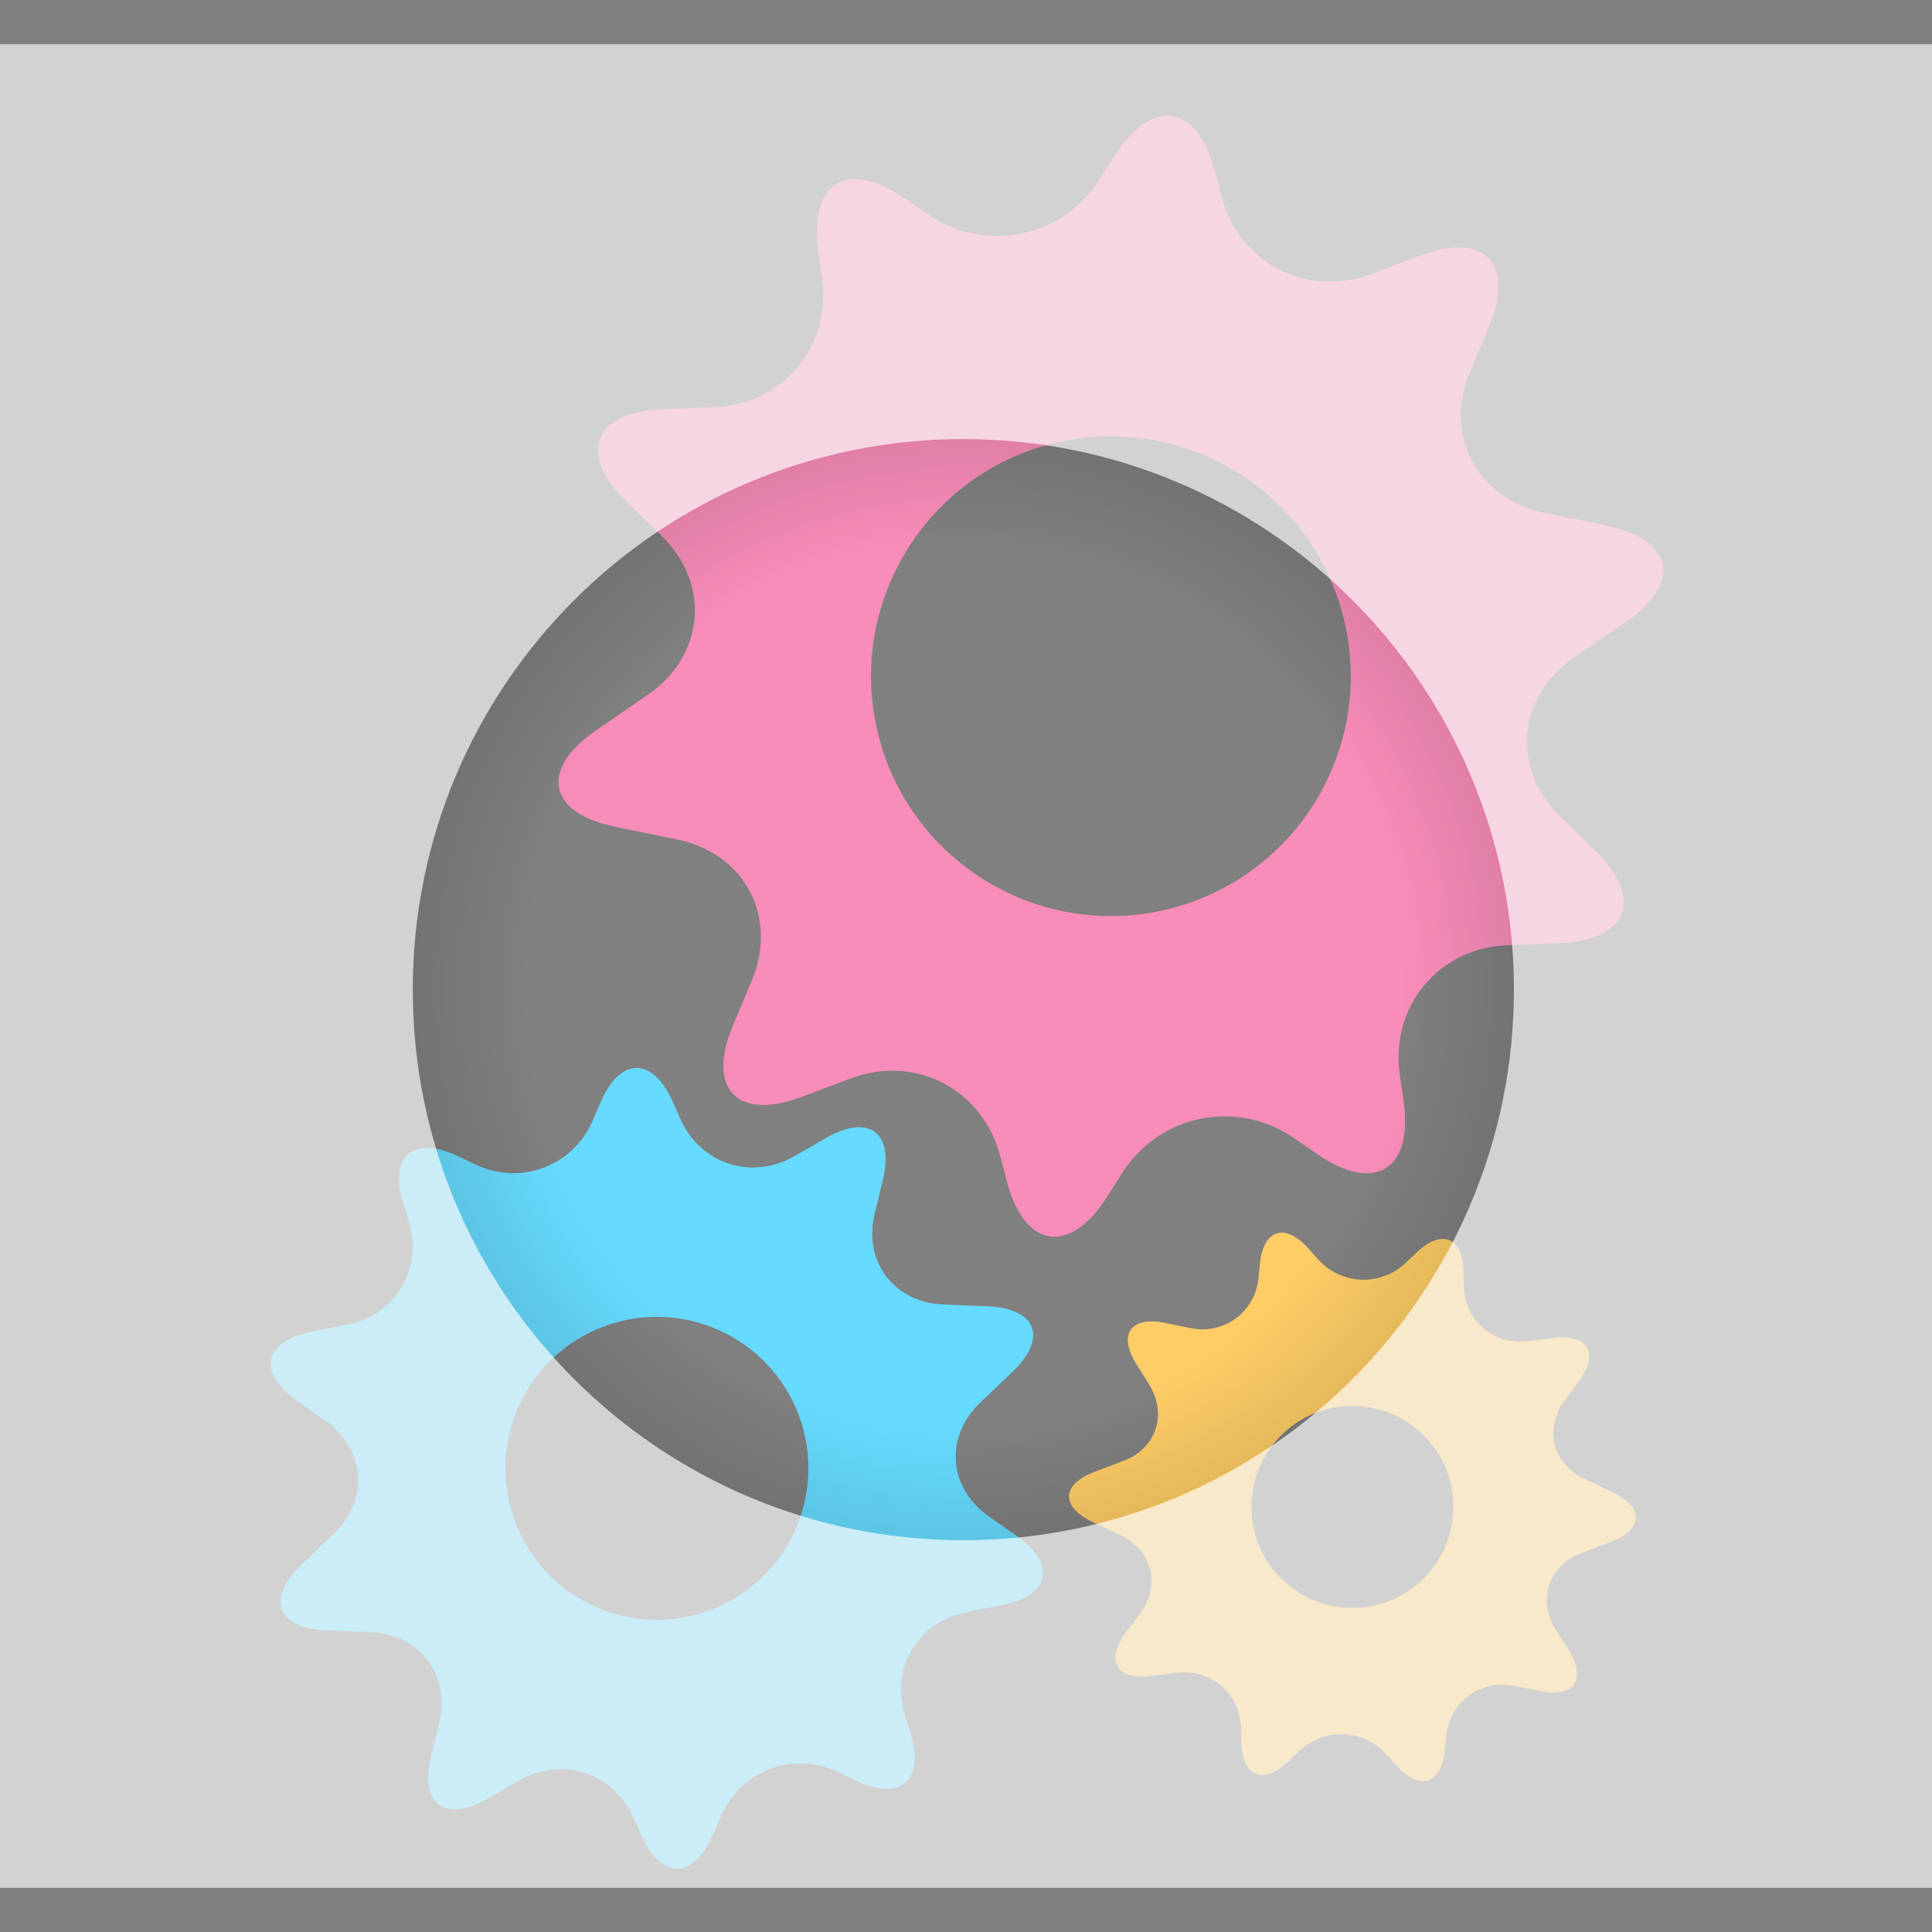 <?xml version="1.0" encoding="utf-8"?>
<!-- Generator: Adobe Illustrator 16.0.0, SVG Export Plug-In . SVG Version: 6.00 Build 0)  -->
<!DOCTYPE svg PUBLIC "-//W3C//DTD SVG 1.1//EN" "http://www.w3.org/Graphics/SVG/1.1/DTD/svg11.dtd">
<svg version="1.1" id="图层_1" xmlns="http://www.w3.org/2000/svg" xmlns:xlink="http://www.w3.org/1999/xlink" x="0px" y="0px"
     width="200px" height="200px" viewBox="0 0 200 200" enable-background="new 0 0 200 200" xml:space="preserve">
  <rect x="0" y="0" width="200" height="200" fill="#808080" stroke="none"/>
  <defs>
    <radialGradient id="gearRadialGradient" cx="-438.778" cy="304.312" r="57.3" gradientTransform="matrix(0.995 0 0 -0.995 536.367 405.147)" gradientUnits="userSpaceOnUse">
      <stop  offset="0.796" style="stop-color:#000000;stop-opacity:0"/>
      <stop  offset="1" style="stop-color:#000000;stop-opacity:0.1"/>
    </radialGradient>
  </defs>
  <g>
    <path fill="#F98DB9" d="M166.245,54.391l-6.316-1.289c-7.044-1.439-10.523-8.038-7.736-14.665l1.918-4.553
        c2.789-6.627-0.429-9.965-7.151-7.416l-4.944,1.874c-6.724,2.547-13.724-1.057-15.555-8.009l-0.692-2.628
        c-1.833-6.953-6.489-7.679-10.354-1.614l-1.586,2.487c-3.86,6.063-11.863,7.688-17.785,3.609l-2.43-1.676
        c-5.922-4.078-9.928-1.594-8.905,5.522l0.386,2.689c1.022,7.117-4.02,13.163-11.202,13.437l-5.288,0.201
        c-7.185,0.274-8.848,4.604-3.697,9.617l3.542,3.448c5.15,5.016,4.517,12.449-1.412,16.519l-5.313,3.649
        c-5.928,4.069-5.013,8.574,2.031,10.014l6.316,1.287c7.044,1.438,10.524,8.035,7.736,14.663l-1.919,4.558
        c-2.788,6.627,0.43,9.965,7.152,7.416l4.949-1.875c6.722-2.55,13.723,1.055,15.554,8.006l0.691,2.635
        c1.83,6.951,6.488,7.679,10.352,1.613l1.588-2.492c3.861-6.063,11.865-7.688,17.783-3.606l2.434,1.676
        c5.92,4.082,9.928,1.599,8.904-5.52l-0.389-2.695c-1.021-7.114,4.021-13.164,11.205-13.435l5.285-0.202
        c7.184-0.272,8.85-4.6,3.697-9.615l-3.541-3.448c-5.152-5.015-4.518-12.448,1.41-16.517l5.316-3.65
        C174.204,60.335,173.29,55.829,166.245,54.391z M119.936,94.336c-13.438,2.725-26.546-5.959-29.272-19.401
        c-2.727-13.438,5.96-26.543,19.4-29.271c13.438-2.725,26.545,5.96,29.271,19.399C142.06,78.501,133.375,91.61,119.936,94.336z">
      <animateTransform  type="rotate" fill="remove" values="0 115 70; -360 115 70;" restart="always" dur="10s" attributeName="transform" calcMode="linear" additive="replace" accumulate="none" attributeType="XML" repeatCount="indefinite"></animateTransform>
    </path>
    <path fill="#66DBFF" d="M105.223,158.979l-2.877-2.021c-4.185-2.938-4.581-8.23-0.879-11.758l3.317-3.168
        c3.703-3.527,2.551-6.588-2.56-6.801l-4.584-0.189c-5.109-0.213-8.301-4.451-7.094-9.422l0.832-3.416
        c1.209-4.971-1.431-6.949-5.863-4.398l-3.262,1.877c-4.435,2.551-9.757,0.814-11.831-3.863l-0.784-1.768
        c-2.074-4.674-5.428-4.658-7.454,0.039l-0.832,1.93c-2.025,4.695-7.462,6.742-12.084,4.547l-1.896-0.898
        c-4.621-2.193-7.153,0.008-5.628,4.891l0.574,1.844c1.524,4.883-1.33,9.701-6.344,10.707l-3.692,0.74
        c-5.014,1.006-5.691,4.232-1.506,7.172l2.879,2.021c4.186,2.938,4.582,8.229,0.881,11.763l-3.321,3.164
        c-3.701,3.528-2.55,6.59,2.56,6.803l4.585,0.188c5.109,0.211,8.301,4.449,7.094,9.42l-0.831,3.416
        c-1.209,4.97,1.43,6.949,5.862,4.397l3.264-1.879c4.435-2.549,9.757-0.813,11.831,3.863l0.784,1.77
        c2.074,4.677,5.427,4.658,7.453-0.038l0.833-1.931c2.024-4.697,7.461-6.742,12.081-4.547l1.897,0.899
        c4.62,2.194,7.151-0.004,5.627-4.888l-0.576-1.846c-1.524-4.883,1.332-9.701,6.346-10.707l3.691-0.738
        C108.73,165.146,109.408,161.918,105.223,158.979z M73.528,166.674c-8.106,3.053-17.151-1.045-20.201-9.148
        c-3.053-8.104,1.043-17.15,9.149-20.199c8.104-3.055,17.149,1.045,20.202,9.146C85.729,154.578,81.633,163.621,73.528,166.674z">
      <animateTransform  type="rotate" fill="remove" values="0 68 152; 360 68 152;" restart="always" dur="10s" attributeName="transform" calcMode="linear" additive="replace" accumulate="none" attributeType="XML" repeatCount="indefinite"></animateTransform>
    </path>
    <path fill="#FFCD66" d="M166.938,154.471l-2.936-1.385c-3.277-1.543-4.193-5.188-2.038-8.096l1.482-2.002
        c2.153-2.91,0.979-4.926-2.615-4.482l-2.646,0.328c-3.595,0.445-6.588-2.152-6.655-5.773l-0.025-1.369
        c-0.067-3.621-2.261-4.531-4.875-2.021l-1.071,1.025c-2.612,2.508-6.725,2.35-9.135-0.354l-0.99-1.107
        c-2.41-2.701-4.668-1.965-5.016,1.641l-0.131,1.361c-0.348,3.604-3.536,5.963-7.086,5.242l-2.609-0.533
        c-3.549-0.723-4.88,1.197-2.955,4.264l1.321,2.111c1.924,3.068,0.728,6.629-2.659,7.916l-3.037,1.148
        c-3.388,1.285-3.477,3.6-0.199,5.145l2.938,1.385c3.278,1.543,4.191,5.188,2.038,8.096l-1.481,2.002
        c-2.156,2.91-0.979,4.928,2.613,4.48l2.646-0.326c3.595-0.445,6.591,2.154,6.658,5.775l0.023,1.367
        c0.066,3.619,2.261,4.529,4.874,2.023l1.071-1.029c2.611-2.508,6.725-2.348,9.136,0.354l0.989,1.109
        c2.408,2.702,4.666,1.965,5.016-1.64l0.132-1.362c0.351-3.605,3.535-5.964,7.084-5.24l2.61,0.53
        c3.549,0.726,4.879-1.194,2.956-4.264l-1.321-2.108c-1.923-3.068-0.727-6.632,2.66-7.916l3.036-1.152
        C170.125,158.328,170.217,156.016,166.938,154.471z M139.596,166.447c-5.771-0.225-10.271-5.084-10.043-10.854
        c0.223-5.772,5.084-10.271,10.854-10.045c5.771,0.224,10.271,5.086,10.044,10.854C150.225,162.172,145.364,166.672,139.596,166.447
        z">
      <animateTransform  type="rotate" fill="remove" values="0 140 156; -360 140 156;" restart="always" dur="10s" attributeName="transform" calcMode="linear" additive="replace" accumulate="none" attributeType="XML" repeatCount="indefinite"></animateTransform>
    </path>
  </g>
  <g>
    <ellipse fill="url(#gearRadialGradient)" cx="99.695" cy="102.447" rx="57.025" ry="56.996"/>
    <path fill="#F5F5F5" fill-opacity="0.7" d="M0,4.575v190.851h200V4.575H0z M99.726,159.443c-31.479,0-56.995-25.519-56.995-56.996
        c0-31.478,25.517-56.997,56.995-56.997c31.479,0,56.995,25.519,56.995,56.997C156.721,133.926,131.205,159.443,99.726,159.443z"/>
  </g>
</svg>

